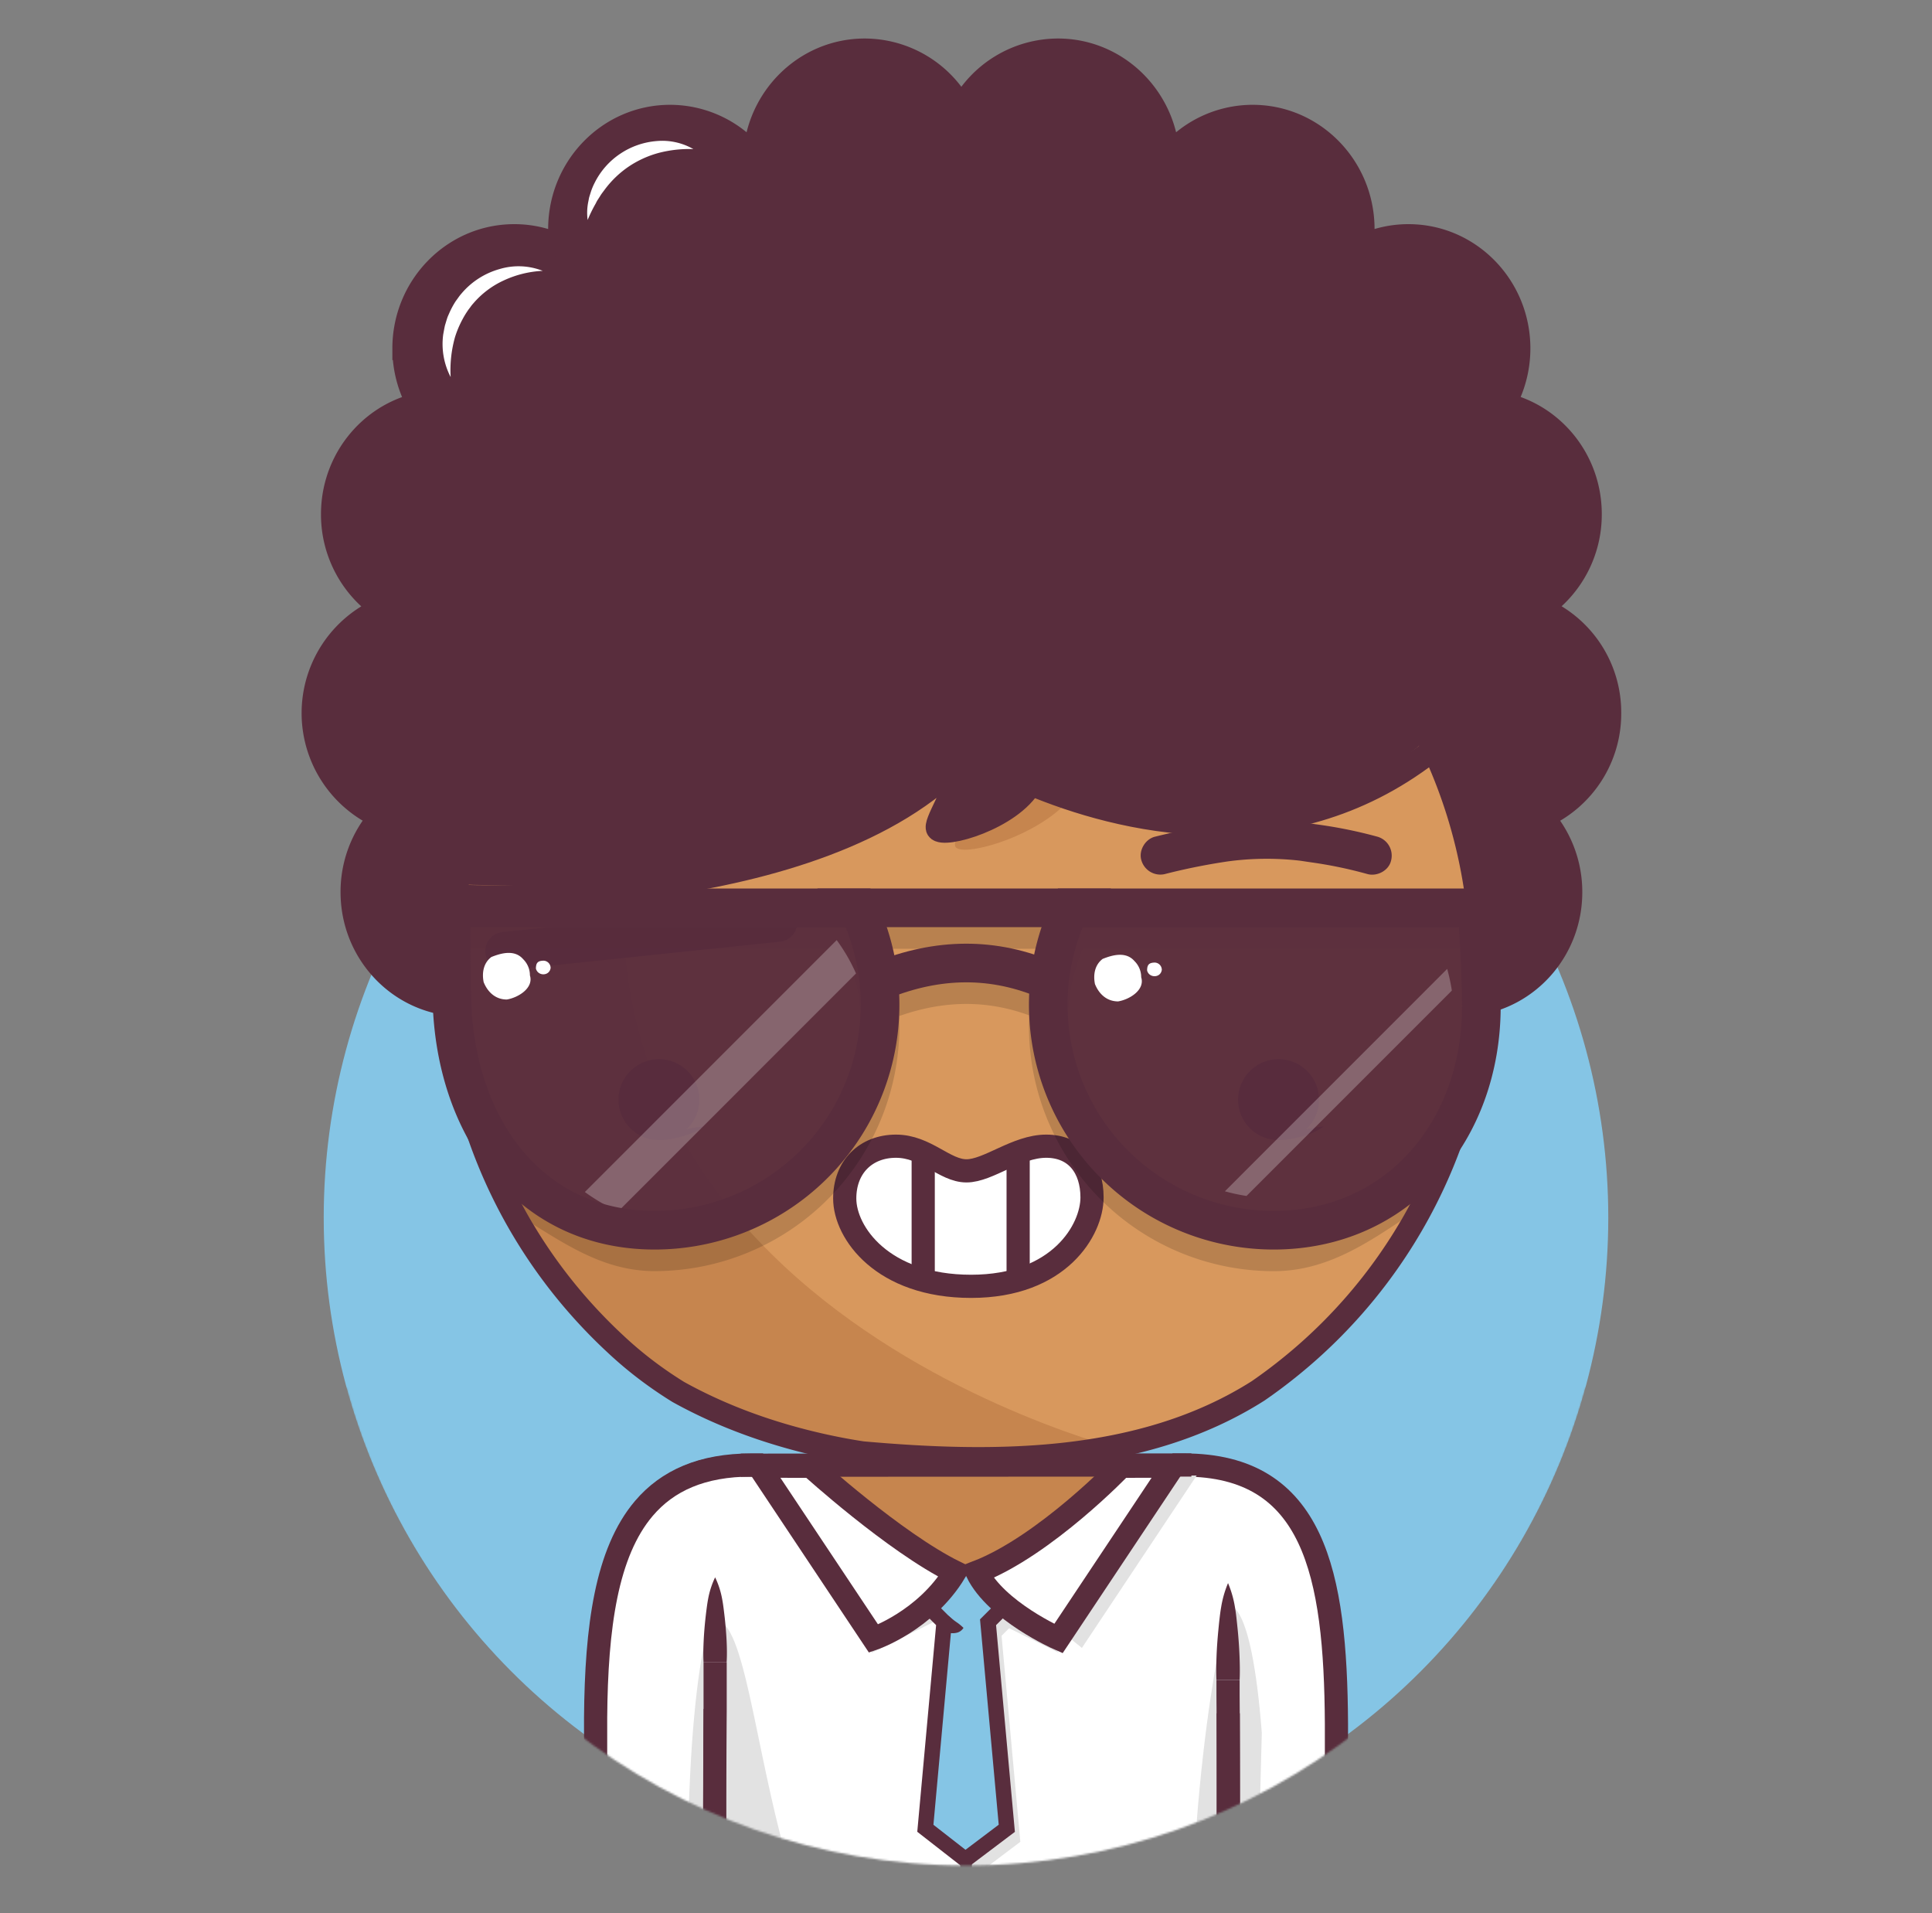 <svg xmlns="http://www.w3.org/2000/svg" viewBox="0 0 1000 990"><rect x="0" y="0" width="1000" height="990" fill="#808080" stroke="none"/><mask id="mask"><path d="M1000,0H0V718.31H179.2c38.38,142.38,167.45,247.1,320.8,247.1s282.42-104.72,320.8-247.1H1000Z" fill="white"></path></mask><g mask="url(#mask)"><circle cx="500" cy="630.16" r="332.442" fill="#85c5e5"></circle><path d="M833.15,369a58.35,58.35,0,0,0-35.89-54.16,58.56,58.56,0,0,0,25.82-48.77c0-27.77-19-51-44.47-56.88a59.13,59.13,0,0,0,7.51-28.9C786.12,148.1,760.55,122,729,122a55.89,55.89,0,0,0-24.2,5.49,58.35,58.35,0,0,0,.67-8.92c0-32.21-25.57-58.33-57.12-58.33a56.49,56.49,0,0,0-43.76,20.86c-1.61-30.74-26.53-55.17-57-55.17A56.9,56.9,0,0,0,497.6,56a56.93,56.93,0,0,0-50-30.07c-30.5,0-55.42,24.43-57,55.17a56.53,56.53,0,0,0-43.77-20.86c-31.53,0-57.11,26.11-57.11,58.33a59.65,59.65,0,0,0,.66,8.92A55.76,55.76,0,0,0,266.21,122c-31.54,0-57.12,26.12-57.12,58.33a59,59,0,0,0,7.51,28.9c-25.45,5.88-44.46,29.11-44.46,56.88A58.56,58.56,0,0,0,198,314.86a58.83,58.83,0,0,0-1.13,107.85,58.81,58.81,0,0,0-14.6,39c0,28.51,20.05,52.25,46.54,57.33-11.51,10.31,545.36,10.93,534.18.55,28.2-3.57,50-28.11,50-57.87a58.87,58.87,0,0,0-14.61-39A58.4,58.4,0,0,0,833.15,369ZM270.81,513.54c-.93-.52-1.89-1-2.85-1.41C268.93,511.56,270.81,513.54,270.81,513.54Z" fill="#592d3d"></path><path d="M470,505.43a51,51,0,0,1-85.38-36.67,51.1,51.1,0,0,1-63.44-66.59,51.18,51.18,0,0,1-32.54-87.48,51.32,51.32,0,0,1-1.26-93.62A51.42,51.42,0,0,1,327,136.89h.16a51.55,51.55,0,0,1,50-63.89,53,53,0,0,1,5.66.31,56.13,56.13,0,0,0-36-13.09c-31.54,0-57.11,26.11-57.11,58.33a59.65,59.65,0,0,0,.66,8.92A55.76,55.76,0,0,0,266.21,122c-31.54,0-57.12,26.12-57.12,58.33a59,59,0,0,0,7.51,28.9c-25.45,5.88-44.46,29.11-44.46,56.88A58.56,58.56,0,0,0,198,314.86a58.83,58.83,0,0,0-1.13,107.85,58.81,58.81,0,0,0-14.6,39c0,28.51,20.05,52.25,46.54,57.33-5.61,5,123.81,7.75,256.66,8A51.14,51.14,0,0,1,470,505.43Z" fill="#592d3d"></path><path d="M741.2,386l-35,78.16,39.47,58.61c12.24-.91,18.61-2,17.31-3.17,28.2-3.57,50-28.11,50-57.87a60.75,60.75,0,0,0-.8-9.7C792.18,391.39,741.2,386,741.2,386Z" fill="#592d3d"></path><path d="M833.15,369a58.35,58.35,0,0,0-35.89-54.16,58.56,58.56,0,0,0,25.82-48.77c0-27.77-19-51-44.47-56.88a59.13,59.13,0,0,0,7.51-28.9C786.12,148.1,760.55,122,729,122a55.89,55.89,0,0,0-24.2,5.49,58.35,58.35,0,0,0,.67-8.92c0-32.21-25.57-58.33-57.12-58.33a56.49,56.49,0,0,0-43.76,20.86c-1.61-30.74-26.53-55.17-57-55.17A56.9,56.9,0,0,0,497.6,56a56.93,56.93,0,0,0-50-30.07c-30.5,0-55.42,24.43-57,55.17a56.53,56.53,0,0,0-43.77-20.86c-31.53,0-57.11,26.11-57.11,58.33a59.65,59.65,0,0,0,.66,8.92A55.76,55.76,0,0,0,266.21,122c-31.54,0-57.12,26.12-57.12,58.33a59,59,0,0,0,7.51,28.9c-25.45,5.88-44.46,29.11-44.46,56.88A58.56,58.56,0,0,0,198,314.86a58.83,58.83,0,0,0-1.13,107.85,58.81,58.81,0,0,0-14.6,39c0,28.51,20.05,52.25,46.54,57.33-11.51,10.31,545.36,10.93,534.18.55,28.2-3.57,50-28.11,50-57.87a58.87,58.87,0,0,0-14.61-39A58.4,58.4,0,0,0,833.15,369Z" fill="none" stroke="#592d3d" stroke-miterlimit="10" stroke-width="12px"></path><path d="M610,758.72c90.76,0,72,114.24,72.87,241.28H610Z" fill="#D8985D"></path><path d="M632.74,831.87,610,870l11.38,130h31.76C653.91,819.73,632.74,831.87,632.74,831.87Z" fill="#C6854E"></path><path d="M233.25,500c0-147.32,119.43-266.75,266.75-266.75S766.75,352.68,766.75,500A266.22,266.22,0,0,1,668.1,707.12q-8.21,6.68-16.94,12.69C591,758,515,758,446.39,751.89c-6.66-1-13.3-2.26-19.89-3.71-26.33-5.8-51.82-14.75-75.37-27.8Q342.4,715,334.2,708.76a199.59,199.59,0,0,1-15.8-13.38q-7.14-6.63-13.79-13.78A265.86,265.86,0,0,1,233.25,500Z" fill="#D8985D"></path><path d="M269.61,634.48c.7,1.2,1.39,2.4,2.11,3.58.43.72.88,1.42,1.33,2.14.66,1.07,1.32,2.14,2,3.19.48.76,1,1.5,1.46,2.24.66,1,1.32,2,2,3,.51.76,1,1.52,1.56,2.28.66,1,1.32,1.92,2,2.88.54.77,1.1,1.53,1.65,2.3s1.34,1.85,2,2.77,1.15,1.53,1.73,2.29,1.37,1.8,2.07,2.7,1.19,1.51,1.79,2.26,1.41,1.76,2.12,2.63,1.23,1.49,1.85,2.23,1.44,1.72,2.17,2.57,1.27,1.47,1.91,2.2l2.22,2.5c.65.73,1.31,1.44,2,2.16.86.94,1.73,1.87,2.6,2.79l1.21,1.28c1.29,1.34,2.59,2.68,3.91,4l.26.27c1.29,1.28,2.6,2.55,3.91,3.81l1.58,1.5c.95.89,1.9,1.78,2.86,2.66l1.16,1.06c1,.94,2.09,1.86,3.14,2.78q4.9,4.27,10,8.19,8.19,6.24,16.93,11.62c23.55,13,49,22,75.37,27.8,6.59,1.45,13.23,2.7,19.89,3.71,42.1,3.75,87,5.18,129.28-3.08C508.45,729,185.59,612.74,388.8,257.48h0c-2.72,1.25-5.4,2.54-8.06,3.88l-.59.29c-1.22.61-2.44,1.24-3.65,1.88l-1,.53c-3.76,2-7.48,4.07-11.13,6.23l-.9.53c-1.16.69-2.31,1.39-3.46,2.1l-.87.54q-5.36,3.35-10.55,6.93l-1.08.75c-1.09.76-2.16,1.52-3.23,2.29l-.66.47q-3.27,2.39-6.46,4.84l-.62.48c-1,.78-2,1.58-3,2.39l-1.17.94c-1,.81-2,1.62-3,2.45l0,0c-2.11,1.75-4.19,3.55-6.24,5.37l-1.14,1-2.69,2.45L318,305q-4.28,4-8.37,8.17l-1.38,1.41c-.79.82-1.58,1.64-2.36,2.47-.46.49-.92,1-1.37,1.48q-2.06,2.2-4.06,4.46c-.45.51-.91,1-1.36,1.54-.71.81-1.41,1.63-2.11,2.45l-1.51,1.79c-.68.81-1.36,1.62-2,2.44-.54.66-1.08,1.33-1.61,2-1.07,1.33-2.12,2.66-3.16,4-.54.7-1.08,1.4-1.61,2.11s-1.2,1.59-1.79,2.4-1.07,1.45-1.59,2.18-1.13,1.55-1.68,2.33q-1.42,2-2.8,4.05c-.5.73-1,1.48-1.49,2.22s-1.1,1.66-1.64,2.5l-1.49,2.31-1.68,2.71c-.43.69-.86,1.38-1.28,2.07-.89,1.46-1.75,2.93-2.61,4.4l-1.22,2.16c-.54.95-1.08,1.91-1.61,2.87-.4.73-.8,1.46-1.19,2.19-.64,1.19-1.27,2.39-1.9,3.59l-1.2,2.34c-.64,1.28-1.28,2.55-1.91,3.84-.33.69-.67,1.39-1,2.09-.52,1.09-1,2.19-1.53,3.29-.31.66-.61,1.32-.91,2q-1.11,2.47-2.17,5c-.22.52-.43,1.05-.65,1.57-.53,1.27-1.05,2.54-1.56,3.82-.27.67-.53,1.34-.79,2-.5,1.26-1,2.53-1.45,3.8-.21.55-.42,1.1-.62,1.65q-.94,2.63-1.85,5.26l-.56,1.7q-.66,2-1.29,4l-.6,1.91c-.47,1.54-.93,3.08-1.37,4.63-.1.33-.2.66-.29,1q-.78,2.76-1.5,5.54c-.16.59-.3,1.19-.45,1.78-.35,1.39-.69,2.78-1,4.18l-.42,1.75c-.43,1.9-.85,3.8-1.24,5.71l-.15.77q-.51,2.55-1,5.1c-.11.61-.21,1.21-.32,1.82-.26,1.49-.51,3-.74,4.5-.08.51-.17,1-.24,1.52-.3,1.95-.57,3.91-.83,5.88l-.15,1.3c-.2,1.59-.38,3.19-.55,4.79-.06.6-.13,1.2-.19,1.81-.16,1.68-.31,3.37-.45,5.06,0,.35-.06.69-.08,1q-.22,3-.39,6.05c0,.53,0,1.07-.07,1.6q-.1,2.36-.18,4.71c0,.59,0,1.18,0,1.77,0,2.05-.08,4.11-.08,6.17,0,0,0,.07,0,.1,0,2.22,0,4.42.08,6.62,0,.76.06,1.52.08,2.28.05,1.47.1,2.94.17,4.41,0,.89.11,1.77.16,2.66.08,1.33.15,2.66.25,4,.07,1,.16,1.89.24,2.83.11,1.26.21,2.52.34,3.77.09,1,.21,1.94.31,2.91.14,1.21.27,2.43.42,3.64.12,1,.26,2,.39,2.95.16,1.18.32,2.37.5,3.55.15,1,.31,2,.47,3,.18,1.16.37,2.33.57,3.49.18,1,.36,2,.55,3,.21,1.15.43,2.3.65,3.44s.41,2,.62,3c.24,1.14.48,2.27.74,3.4s.44,2,.68,2.93c.26,1.13.54,2.25.82,3.36s.49,1.95.74,2.91c.3,1.12.6,2.23.91,3.34.26,1,.53,1.92.81,2.87.32,1.11.65,2.21,1,3.31s.58,1.89.88,2.84.7,2.19,1.06,3.28.62,1.87.94,2.8c.38,1.09.76,2.18,1.15,3.27.33.91.65,1.83,1,2.74l1.24,3.27c.35.89.69,1.79,1,2.68.44,1.09.89,2.19,1.34,3.28.36.86.71,1.73,1.08,2.59.47,1.12,1,2.22,1.45,3.33.37.82.73,1.65,1.1,2.47.52,1.16,1.07,2.3,1.6,3.44l1.08,2.3c.61,1.26,1.24,2.5,1.87,3.75.32.63.62,1.27.95,1.9q2.88,5.61,6,11.07C268.88,633.26,269.25,633.87,269.61,634.48Z" fill="#C6854E"></path><path d="M233.25,500c0-147.32,119.43-266.75,266.75-266.75S766.75,352.68,766.75,500A266.22,266.22,0,0,1,668.1,707.12q-8.21,6.68-16.94,12.69C591,758,515,758,446.39,751.89c-6.66-1-13.3-2.26-19.89-3.71-26.33-5.8-51.82-14.75-75.37-27.8Q342.4,715,334.2,708.76a199.59,199.59,0,0,1-15.8-13.38q-7.14-6.63-13.79-13.78A265.86,265.86,0,0,1,233.25,500Z" fill="none" stroke="#592d3d" stroke-miterlimit="10" stroke-width="12px"></path><path d="M386.12,758.72c-90.77,0-72,114.24-72.87,241.28h72.87Z" fill="#D8985D"></path><path d="M367.23,831.87,390,870l-11.39,130H346.88C346.07,819.73,367.23,831.87,367.23,831.87Z" fill="#C6854E"></path><path d="M619.47,1070H380.53a13.28,13.28,0,0,1-13.27-13.28V772a13.28,13.28,0,0,1,13.27-13.28H613.76c13.09,0,19,7.66,19,19.88v278.08A13.28,13.28,0,0,1,619.47,1070Z" fill="#D8985D"></path><path d="M629.05,766.62a19.33,19.33,0,0,1-2.51-4,17.25,17.25,0,0,0-8.28-3.51,28.88,28.88,0,0,0-4.5-.34H380.53A13.28,13.28,0,0,0,367.26,772c29,10.42,83.29,16.24,132.74,16.24C563.06,788.24,604.38,778.89,629.05,766.62Z" fill="#C6854E"></path><path d="M610,758.72c90.76,0,72,114.24,72.87,241.28H632.74" fill="none" stroke="#592d3d" stroke-linecap="square" stroke-miterlimit="10" stroke-width="12px"></path><path d="M386.12,758.72c-90.77,0-72,114.24-72.87,241.28h50.07" fill="none" stroke="#592d3d" stroke-linecap="square" stroke-miterlimit="10" stroke-width="12px"></path><path d="M380.53,758.82l233.23-.1" fill="none" stroke="#592d3d" stroke-miterlimit="10" stroke-width="12px"></path><path d="M380.53,1070H497.15C388,1070,396.24,838.82,367.26,838.82v217.86A13.28,13.28,0,0,0,380.53,1070Z" fill="#C6854E"></path><path d="M361.26,860.85c-.19-3.67-.11-7.34.05-11s.47-7.35.86-11c.2-1.84.4-3.67.65-5.51s.49-3.67.85-5.51a44.18,44.18,0,0,1,3.59-11,44.18,44.18,0,0,1,3.59,11c.36,1.84.62,3.67.85,5.51s.45,3.67.65,5.51c.38,3.67.68,7.34.85,11s.25,7.34.06,11Z" fill="#592d3d"></path><path d="M632.74,870v8c.26,34,.26,69,0,102.75,0,2.87,0,5.72,0,8.53v67.41A13.28,13.28,0,0,1,619.47,1070H380.53a13.28,13.28,0,0,1-13.27-13.28V998.52c0-2.51,0-5.07,0-7.65-.25-34.87-.25-69.87,0-105.3V860.85" fill="none" stroke="#592d3d" stroke-miterlimit="10" stroke-width="12px"></path><path d="M626.74,870c-.19-4.17-.1-8.35.06-12.53s.47-8.35.85-12.53c.2-2.09.41-4.18.65-6.27s.49-4.17.85-6.26a55.09,55.09,0,0,1,3.59-12.53,55.09,55.09,0,0,1,3.59,12.53c.36,2.09.62,4.18.85,6.26s.45,4.18.65,6.27c.38,4.18.69,8.35.85,12.53s.25,8.36.06,12.53Z" fill="#592d3d"></path><path d="M570.68,842.45C570.9,833,582.9,829,588.9,835a10.61,10.61,0,1,1-15.16,14.85A10.4,10.4,0,0,1,570.68,842.45Z" fill="#592d3d"></path><path d="M408.11,842.15C407.9,834,416.9,830,422.9,833c8,3,8,14,0,19-4,2-8,0-11.75-2.48A10.39,10.39,0,0,1,408.11,842.15Z" fill="#592d3d"></path><path d="M500,831.77a27.13,27.13,0,0,1,1.5,5.84,42.47,42.47,0,0,1,.49,5.84l.3,11.69c.09,3.89.21,7.79.25,11.69l.17,11.67c.23,15.57.22,31.16.28,46.74s.18,31.16,0,46.74c-.09,7.79-.3,15.58-.53,23.37-.1,3.89-.29,7.79-.67,11.68a92.5,92.5,0,0,1-1.77,11.69,92.5,92.5,0,0,1-1.77-11.69c-.38-3.89-.57-7.79-.67-11.68-.23-7.79-.44-15.58-.53-23.37-.2-15.58,0-31.16,0-46.74s0-31.15.18-46.73l.17-11.7.33-11.68.33-11.68a44.11,44.11,0,0,1,.5-5.84A27.13,27.13,0,0,1,500,831.77Z" fill="#C6854E"></path><path d="M425.22,883a18.51,18.51,0,0,1,4.67-1.5,29.75,29.75,0,0,1,4.68-.5l9.35-.33,18.7-.41c12.46-.19,24.91-.24,37.38-.27s24.93-.16,37.39,0c6.23.09,12.46.3,18.7.53,3.11.11,6.23.3,9.34.67a61.34,61.34,0,0,1,9.35,1.78,59.17,59.17,0,0,1-9.35,1.77c-3.11.38-6.23.57-9.34.67-6.24.23-12.47.43-18.7.52-12.46.19-24.92,0-37.39,0s-24.93,0-37.4-.15c-6.23-.06-12.46-.26-18.68-.5l-9.35-.34a29.5,29.5,0,0,1-4.67-.5A18.45,18.45,0,0,1,425.22,883Z" fill="#C6854E"></path><path d="M442.41,914.38a12.51,12.51,0,0,1,3.74-1.11,18.35,18.35,0,0,1,3.62-.15c2.39.1,4.78.16,7.17.21,4.78.11,9.56.15,14.34.17,9.63,0,19.09.08,28.76-.21s19.26-.43,28.88-.39c4.81,0,9.62.13,14.42.24a70.37,70.37,0,0,1,7.23.47,38.17,38.17,0,0,1,7.27,1.53,36.56,36.56,0,0,1-7.16,2,61.08,61.08,0,0,1-7.21.86c-4.82.35-9.64.65-14.45.82-9.64.36-19.27.32-28.88.45-4.81,0-9.61.22-14.48.1s-9.69-.13-14.52-.31-9.68-.58-14.5-1.08c-2.42-.27-4.82-.57-7.23-.9a16.82,16.82,0,0,1-3.57-.84A11.51,11.51,0,0,1,442.41,914.38Z" fill="#C6854E"></path><path d="M438.93,949.87a13.07,13.07,0,0,1,3.82-1.5,19.13,19.13,0,0,1,3.82-.49l7.63-.32c5.09-.18,10.19-.33,15.28-.41C479.66,947,489.84,947,500,947s20.36-.17,30.54,0c5.09.09,10.18.3,15.27.53a72.73,72.73,0,0,1,7.63.66A41.2,41.2,0,0,1,561.1,950a41.25,41.25,0,0,1-7.63,1.77,70.34,70.34,0,0,1-7.64.67c-5.09.23-10.18.44-15.27.53-10.18.2-20.37.06-30.55,0s-20.36-.06-30.54-.25c-5.09-.1-10.19-.28-15.28-.49l-7.63-.37a19.33,19.33,0,0,1-3.82-.5A12.85,12.85,0,0,1,438.93,949.87Z" fill="#C6854E"></path><polygon points="547.85 847.98 505.72 813.61 580.35 758.82 419.65 758.82 494.28 813.61 452.15 847.98 414.52 791.48 414.52 869.96 588.78 869.96 588.78 786.52 547.85 847.98" fill="#C6854E"></polygon><path d="M616.66,758.16l-42.73.1a119.49,119.49,0,0,1-1.43,13.48,63.7,63.7,0,0,1-1.74,6.34c-2.34,6.49-17.26,12-21.49,16.73a48.22,48.22,0,0,1-4.5,4.43c-25.17,18.2-65.17,19.2-89.48-.58a51.36,51.36,0,0,1-7.11-7.61c-4.23-5.56-16.4-11.59-18.1-18.94a60,60,0,0,1-1.08-6.59,63.55,63.55,0,0,1-.36-6.8s-45.21-.56-45.21-.56a13.28,13.28,0,0,0-13.28,13.27v284.69a13.28,13.28,0,0,0,13.28,13.27H622.36a13.27,13.27,0,0,0,13.27-13.27V778C635.63,765.82,629.75,758.16,616.66,758.16Z" fill="#ffffff"></path><path d="M612.84,758.16c63.54,0,88.52,43.39,78.9,272-18.74,6.7-55.91,4.59-55.91,4.59Z" fill="#ffffff"></path><polygon points="451.06 855.4 499.51 831.31 548.09 855.4 511.03 812.38 467.14 813.21 451.06 855.4" fill="#E2E2E2"></polygon><path d="M635.63,831.31s-22.79,84.54-19.31,234l33.21-31,3.58-137.58C647.49,824.5,635.63,831.31,635.63,831.31Z" fill="#E2E2E2"></path><path d="M389,758.16c-61.78,0-88.88,56.45-80.75,245.48,22.42,9.91,56.19,5.58,56.19,5.58Z" fill="#ffffff"></path><path d="M306.94,957.49q.26,20.46,1.21,43.48c15.27.73,43.69.88,57.11,0l4.18-42.81C358.67,956.9,323.66,956.49,306.94,957.49Z" fill="#E2E2E2"></path><path d="M370.12,831.31l-.5,177.69-13.35.9C353.3,860.85,370.12,831.31,370.12,831.31Z" fill="#E2E2E2"></path><path d="M612.84,758.16c67.42,0,78.45,56.28,78.9,133.78v138.22s-50,5.53-55.91,4.59l-.1-142.11" fill="none" stroke="#592d3d" stroke-linecap="square" stroke-miterlimit="10" stroke-width="12px"></path><path d="M389,758.16c-25.73,0-43.52,8.12-55.71,22.44-19.45,22.87-24.63,61.54-25,108.27v123.77c12.06,3.32,61.36-3.64,61.36-3.64l.49-118.6" fill="none" stroke="#592d3d" stroke-linecap="square" stroke-miterlimit="10" stroke-width="12px"></path><path d="M372.6,1011.24c-1.83,2.61-73.77,1.92-74.67,0s-2.19-37.5,0-41c1.8-2.88,72.11-2.27,74.67,0S374.43,1008.63,372.6,1011.24Z" fill="#ffffff" stroke="#592d3d" stroke-linecap="square" stroke-miterlimit="10" stroke-width="12px"></path><path d="M383.43,1069.39H500c-109.19,0-100.91-231.14-129.89-231.14v217.87A13.28,13.28,0,0,0,383.43,1069.39Z" fill="#E2E2E2"></path><path d="M364.15,860.29c-.19-3.67-.11-7.35.06-11s.47-7.34.85-11c.2-1.83.41-3.67.65-5.51s.49-3.67.85-5.5a44.05,44.05,0,0,1,3.59-11,44.05,44.05,0,0,1,3.59,11c.36,1.83.62,3.67.85,5.5s.45,3.68.65,5.51q.58,5.52.86,11c.16,3.67.24,7.35,0,11Z" fill="#592d3d"></path><path d="M635.63,869.4v8c.26,34,.26,69,0,102.76,0,2.87,0,5.72,0,8.53v67.41a13.27,13.27,0,0,1-13.27,13.27H383.43a13.28,13.28,0,0,1-13.28-13.27V990.3c-.26-34.86-.26-69.86,0-105.3V860.29" fill="none" stroke="#592d3d" stroke-miterlimit="10" stroke-width="12px"></path><path d="M697.42,970.24c2.22,2.26,1.59,38.39,0,41s-64,1.92-64.77,0-1.9-37.5,0-41c.27-.5,2.28-.89,5.45-1.18" fill="#ffffff" stroke="#592d3d" stroke-linecap="square" stroke-miterlimit="10" stroke-width="12px"></path><path d="M678.92,968.3c3.8.3,15-1.18,15.42-.76" fill="#ffffff"></path><path d="M678.92,968.3a23.67,23.67,0,0,1,1.88-2.16,12.13,12.13,0,0,1,1.78-1.47,12.74,12.74,0,0,1,1.81-1c.61-.29,1.22-.54,1.83-.79a24.1,24.1,0,0,1,3.79-1.18,15.85,15.85,0,0,1,2-.31c.36,0,.73,0,1.17,0,.25,0,.46,0,.82,0,.12,0,.44,0,.71.07l.35,0,.49.11.25.06.2.06.57.21a6.45,6.45,0,0,1,2,1.37l4.2,4.29-8.65,8.48-4.12-4.37a5.73,5.73,0,0,0,1.91,1.32c.18.08.36.14.54.2l.17,0,.19.05a2.34,2.34,0,0,0,.38.09l.19,0h0c.1,0,.26,0,.22,0s-.07,0-.15,0l-.75,0c-.57,0-1.19,0-1.82,0a26.27,26.27,0,0,1-3.92-.53c-.67-.15-1.34-.3-2-.49a12.56,12.56,0,0,1-2-.72,10,10,0,0,1-2.08-1.32A8.19,8.19,0,0,1,678.92,968.3Z" fill="#592d3d"></path><polygon points="592.51 763.64 517.84 818.45 559.98 852.83 619.4 763.59 592.51 763.64" fill="#E2E2E2"></polygon><path d="M629.63,869.4c-.19-4.18-.1-8.36.06-12.53s.47-8.36.86-12.53c.2-2.09.4-4.18.64-6.27s.49-4.18.86-6.27a54.83,54.83,0,0,1,3.58-12.53,54.37,54.37,0,0,1,3.59,12.53c.36,2.09.63,4.18.85,6.27s.45,4.18.65,6.27c.39,4.17.69,8.35.85,12.53s.26,8.35.06,12.53Z" fill="#592d3d"></path><path d="M383.43,758.26l233.23-.1" fill="none" stroke="#592d3d" stroke-miterlimit="10" stroke-width="12px"></path><polygon points="529.39 835.55 507.04 813.21 484.7 835.55 495.68 846.53 485.96 953.16 506.7 969.33 528.12 953.16 518.41 846.53 529.39 835.55" fill="#E2E2E2"></polygon><line x1="500.04" y1="813.21" x2="500.04" y2="1069.39" fill="none" stroke="#592d3d" stroke-linecap="square" stroke-miterlimit="10" stroke-width="6px"></line><polygon points="500.04 813.21 522.39 828.55 500.04 850.9 477.7 828.55 500.04 813.21" fill="#85c5e5"></polygon><path d="M419.62,758.8s43.27,39.34,74.66,54.81C479,838.82,452.15,848,452.15,848l-59.43-89.23Z" fill="#ffffff" stroke="#592d3d" stroke-miterlimit="10" stroke-width="12px"></path><path d="M580.38,758.8S541,800,505.72,813.61c10,20.28,42.13,34.37,42.13,34.37l59.43-89.23Z" fill="#ffffff" stroke="#592d3d" stroke-miterlimit="10" stroke-width="12px"></path><g transform="translate(0 30)"></g><polygon points="478.96 946.16 499.7 962.33 521.12 946.16 511.12 836.38 488.96 836.38 478.96 946.16" fill="#85c5e5"></polygon><polyline points="477.7 828.55 488.68 839.53 478.96 946.16 499.7 962.33 521.12 946.16 511.41 839.53 522.39 828.55" fill="none" stroke="#592d3d" stroke-miterlimit="10" stroke-width="8px"></polyline><path d="M638.1,969.06c7.51-.71,21.51-.89,34-.67" fill="#ffffff"></path><path d="M637.54,963.08a50.92,50.92,0,0,1,8.84-.47c2.9.07,5.78.3,8.66.65,1.43.18,2.87.37,4.3.61a43.36,43.36,0,0,1,4.29.85,27.53,27.53,0,0,1,8.5,3.67,30.13,30.13,0,0,1-8.52,3.5c-1.41.36-2.82.63-4.23.86s-2.81.47-4.21.69c-2.8.42-5.59.78-8.35,1s-5.52.5-8.16.54l-6,.1-1-11.13Z" fill="#592d3d"></path><circle cx="515.77" cy="982.93" r="4.8" fill="#592d3d"></circle><path d="M490.89,836.19c-.05-.06,0,0,0,0l.07.05a.88.88,0,0,1,.17.12l.38.29c.25.21.52.42.78.65.53.45,1.09.93,1.7,1.39s1.27.9,2,1.42a27.37,27.37,0,0,1,2.71,2.33,5.61,5.61,0,0,1-3.13,2.43,9.41,9.41,0,0,1-3.7.27,11,11,0,0,1-3.63-1,9.72,9.72,0,0,1-1.65-1,8.85,8.85,0,0,1-.77-.63c-.12-.11-.25-.23-.37-.36l-.2-.21-.25-.29Z" fill="#592d3d"></path><circle cx="341.06" cy="569.08" r="20.96" fill="#592d3d"></circle><path d="M340.93,586c1.79-.1,3.79-.26,5.7-.46s3.86-.44,5.79-.74,3.87-.65,5.81-1,3.92-.68,6-.83a24.74,24.74,0,0,1-5.31,3.12,48.86,48.86,0,0,1-5.78,2,50.61,50.61,0,0,1-6,1.36,36.13,36.13,0,0,1-6.24.54Z" fill="#592d3d"></path><circle cx="661.77" cy="569.08" r="20.96" fill="#592d3d"></circle><path d="M661.77,586c1.8-.1,3.79-.26,5.7-.46s3.87-.44,5.8-.74,3.87-.65,5.81-1,3.92-.68,6-.83a25,25,0,0,1-5.31,3.12,48.86,48.86,0,0,1-5.78,2,51.06,51.06,0,0,1-6,1.36,36.22,36.22,0,0,1-6.24.54Z" fill="#592d3d"></path><path d="M463.75,593.17c15.55,0,25.12,12.76,36.49,12.76s25.91-12.76,41.27-12.76,23.72,11.12,23.72,26.52c0,16.65-16.75,46-62.6,46s-65.4-27.74-65.4-45.45C437.23,603.89,448.2,593.17,463.75,593.17Z" fill="#ffffff" stroke="#592d3d" stroke-miterlimit="10" stroke-width="12px"></path><line x1="477.85" y1="596.6" x2="477.85" y2="662.1" fill="none" stroke="#592d3d" stroke-miterlimit="10" stroke-width="12px"></line><line x1="526.99" y1="596.6" x2="526.99" y2="662.1" fill="none" stroke="#592d3d" stroke-miterlimit="10" stroke-width="12px"></line><path d="M558.42,406.88c-12.87,24-60,37.45-63.83,31.42-4.3-6.73,37.85-55.32,13.9-106.14" fill="#C6854E"></path><path d="M500.15,221.81C369,221.81,247.79,328.25,226,457c0,0,201.33,15.23,274.66-66.75-4.65,22.65-17.72,39.87-15.51,43.33,3.08,4.84,40.92-5.92,51.25-25.22l-3.66-5.48C582.65,421,680.23,443.46,746,375.26,702.52,285,604.61,221.81,500.15,221.81Z" fill="#592d3d"></path><path d="M331.52,454.81a51.09,51.09,0,0,1-10.35-52.64,51.12,51.12,0,0,1-47.23-58.35c-24.09,33.69-41,72.3-48,113.18A671.08,671.08,0,0,0,331.52,454.81Z" fill="#592d3d"></path><path d="M739.66,389.6C665,447,579.07,424.7,533.51,405.69c-10.14,17.94-45.26,27.89-48.15,23.36-2-3.08,8.82-17.65,13.78-37.16-74.28,80.27-259.85,72-259.85,72" fill="none" stroke="#592d3d" stroke-miterlimit="10" stroke-width="12px"></path><path d="M280.92,140.17a53.59,53.59,0,0,0-20.26,5A45.83,45.83,0,0,0,245,157a18.94,18.94,0,0,0-1.53,1.92c-.48.66-1,1.28-1.46,2a43.23,43.23,0,0,0-2.56,4.23,52.32,52.32,0,0,0-3.9,9.18,62.77,62.77,0,0,0-2.29,20.8A36.91,36.91,0,0,1,229.42,173l.53-2.86.29-1.44c.11-.47.27-.93.41-1.4.28-.94.56-1.88.87-2.81s.76-1.8,1.14-2.71a43.25,43.25,0,0,1,2.76-5.21c.51-.85,1.14-1.61,1.7-2.42a24.27,24.27,0,0,1,1.82-2.33,39.88,39.88,0,0,1,19.58-12.56A34.18,34.18,0,0,1,280.92,140.17Z" fill="#ffffff"></path><path d="M358.88,77.15a62.84,62.84,0,0,0-18,2,52.26,52.26,0,0,0-15.47,7.06A51.64,51.64,0,0,0,313.09,98c-.84,1.18-1.8,2.31-2.53,3.58l-1.21,1.88c-.43.62-.71,1.3-1.09,2a73.25,73.25,0,0,0-4.1,8.38,28.54,28.54,0,0,1,.39-9.7c.17-.8.27-1.63.52-2.42l.74-2.36a31.32,31.32,0,0,1,1.91-4.61A39,39,0,0,1,321,79.59,39.38,39.38,0,0,1,339.89,73,32.35,32.35,0,0,1,358.88,77.15Z" fill="#ffffff"></path><path d="M603.1,452.29a320.74,320.74,0,0,1,33.51-6.66L634,446a150.31,150.31,0,0,1,39.75-.48l-2.66-.36c3.28.45,6.54,1,9.82,1.41l-2.66-.35a222.52,222.52,0,0,1,29.48,6.1c5,1.4,11.11-1.72,12.3-7a10.19,10.19,0,0,0-7-12.3,239.34,239.34,0,0,0-34.58-6.78l2.65.36a142.93,142.93,0,0,0-33.43-1.95,236.67,236.67,0,0,0-33.1,4.54c-5.61,1.14-11.19,2.44-16.76,3.81-5.08,1.25-8.61,7.26-7,12.3a10.21,10.21,0,0,0,12.3,7Z" fill="#592d3d"></path><path d="M261.26,502.22l14.13-1.48,33.67-3.52L350,492.93l35.18-3.69c5.72-.59,11.44-1.17,17.16-1.79l.24,0c2.73-.28,5.07-.92,7.07-2.93a10,10,0,0,0,0-14.14c-1.83-1.69-4.48-3.2-7.07-2.93l-14.13,1.48-33.67,3.53-41,4.29-35.18,3.68c-5.72.6-11.44,1.18-17.16,1.8l-.24,0c-2.73.29-5.07.93-7.07,2.93a10,10,0,0,0,0,14.15c1.83,1.68,4.48,3.2,7.07,2.92Z" fill="#592d3d"></path><path d="M725,631.82a265.34,265.34,0,0,0,26.3-59.43c-17.24,35.74-49.84,65.46-92.11,65.46A106.75,106.75,0,0,1,552.58,531.22,105.67,105.67,0,0,1,560.41,491H758a105.33,105.33,0,0,1,7.62,33.39c.73-8,1.12-16.19,1.12-24.42a269.16,269.16,0,0,0-1.58-29H575v0H423.14v0H234.83a269.16,269.16,0,0,0-1.58,29c0,4.73.14,9.42.38,14.09A104.92,104.92,0,0,1,240.1,491H437.7a106.7,106.7,0,0,1-98.8,146.82c-38.8,0-68.82-25.83-87.48-56.89a266.14,266.14,0,0,0,24.76,52.84c19.39,12.07,38.25,24.05,62.72,24.05A126.78,126.78,0,0,0,465.53,531.22c0-1.81,0-3.61-.12-5.4,23.38-8.23,45.52-8.35,67.31-.36-.08,1.91-.14,3.83-.14,5.76A126.78,126.78,0,0,0,659.21,657.85C685,657.85,705,645.1,725,631.82ZM535.26,505.18c-23.4-7.55-47.64-7.42-72.33.39A124.62,124.62,0,0,0,459,491h80.1A122.6,122.6,0,0,0,535.26,505.18Z" opacity="0.15"></path><path d="M233.59,469.82s.41,32.23.41,50.2c0,64.41,40.48,116.63,104.9,116.63A116.68,116.68,0,0,0,444.2,469.82Z" fill="#592d3d" opacity="0.95"></path><path d="M553.91,469.82a116.68,116.68,0,0,0,105.3,166.83c64.42,0,107.54-52.22,107.54-116.63,0-18-2.23-50.2-2.23-50.2Z" fill="#592d3d" opacity="0.95"></path><path d="M320,626.86,443.07,503.78a93.05,93.05,0,0,0-10-17.27L302.72,616.88A93.62,93.62,0,0,0,320,626.86Z" fill="#ffffff" opacity="0.25"></path><path d="M455.86,507.53c29.52-12,58.53-12.42,87,0" fill="none" stroke="#592d3d" stroke-miterlimit="10" stroke-width="20px"></path><path d="M274.28,504.75c2.06,6.51-5.94,11.51-11.94,12.51-6,0-10-4-12-9-1-5,0-10,4-13,5-2,12-4,16.44,1.12A11.7,11.7,0,0,1,274.28,504.75Z" fill="#ffffff"></path><path d="M285,500.93c-.61,4.33-6.61,4.33-7.61.33,0-3,1-4,3.84-4.1A3.77,3.77,0,0,1,285,500.93Z" fill="#ffffff"></path><path d="M645.19,618.92,751.47,512.64a93.89,93.89,0,0,0-2.41-11.22L634,616.51A94.31,94.31,0,0,0,645.19,618.92Z" fill="#ffffff" opacity="0.25"></path><path d="M590.68,505.73c2.06,6.51-5.94,11.51-11.94,12.51-6,0-10-4-12-9-1-5,0-10,4-13,5-2,12-4,16.45,1.12A11.69,11.69,0,0,1,590.68,505.73Z" fill="#ffffff"></path><path d="M601.35,501.91c-.61,4.33-6.61,4.33-7.61.33,0-3,1-4,3.85-4.1A3.76,3.76,0,0,1,601.35,501.91Z" fill="#ffffff"></path><path d="M233.59,469.82s-.34,31.69.41,50.2c2.6,64.36,40.48,116.63,104.9,116.63A116.68,116.68,0,0,0,444.2,469.82Z" fill="none" stroke="#592d3d" stroke-miterlimit="10" stroke-width="20px"></path><path d="M553.91,469.82a116.68,116.68,0,0,0,105.3,166.83c64.42,0,107.54-51.53,107.54-115.94,0-18-2.23-50.89-2.23-50.89Z" fill="none" stroke="#592d3d" stroke-miterlimit="10" stroke-width="20px"></path><line x1="423.14" y1="469.81" x2="574.97" y2="469.81" fill="none" stroke="#592d3d" stroke-miterlimit="10" stroke-width="20px"></line></g></svg>